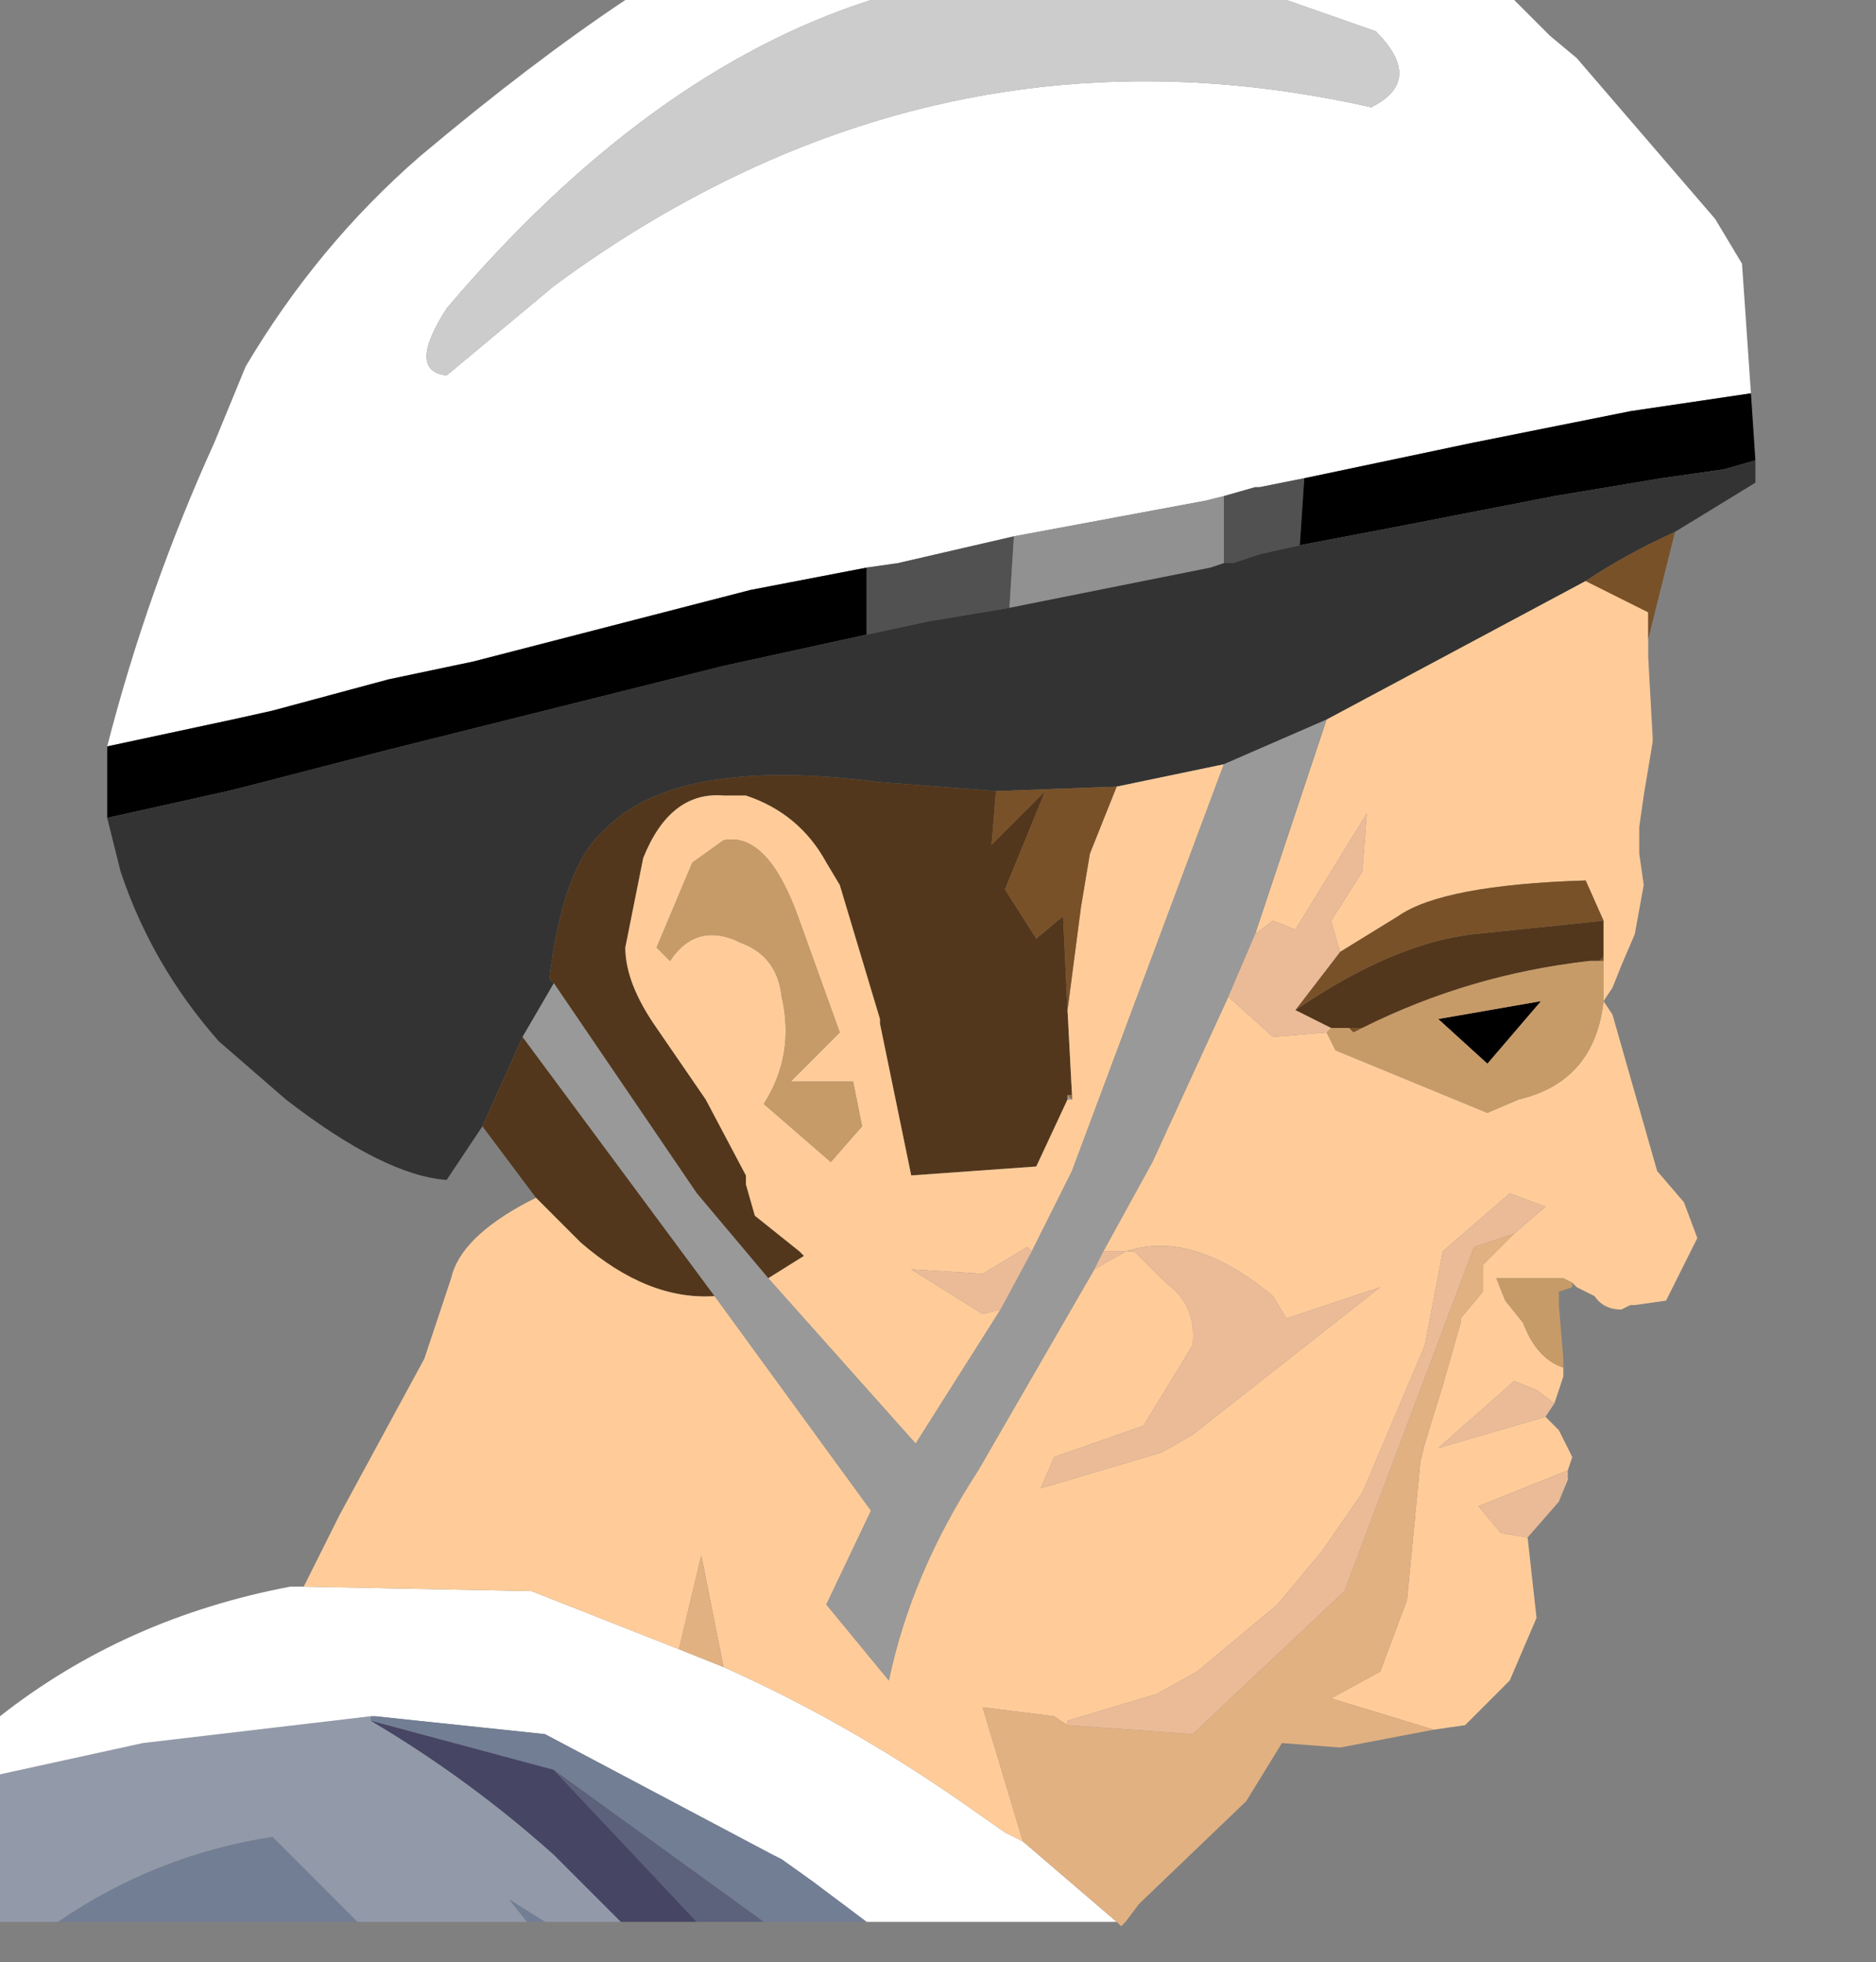 <?xml version="1.0" encoding="UTF-8" standalone="no"?>
<svg xmlns:ffdec="https://www.free-decompiler.com/flash" xmlns:xlink="http://www.w3.org/1999/xlink" ffdec:objectType="frame" height="21.95px" width="21.0px" xmlns="http://www.w3.org/2000/svg">
  <rect width="100%" height="100%" fill="#808080" stroke="none"/>
  <g transform="matrix(1.0, 0.0, 0.0, 1.0, -0.5, -0.5)">
    <use ffdec:characterId="2940" height="21.55" transform="matrix(1.0, 0.0, 0.0, 1.0, 0.5, 0.5)" width="19.65" xlink:href="#shape0"/>
  </g>
  <defs>
    <g id="shape0" transform="matrix(1.0, 0.0, 0.0, 1.0, -0.5, -0.5)">
      <path d="M7.45 22.0 L6.6 22.0 6.2 21.75 6.4 22.0 4.5 22.0 3.55 21.05 Q2.25 21.25 1.15 22.0 L0.5 22.0 0.5 20.35 2.1 20.0 4.65 19.7 4.65 19.75 Q5.75 20.4 6.7 21.25 L7.45 22.0" fill="#9299a9" fill-rule="evenodd" stroke="none"/>
      <path d="M14.9 0.5 L17.45 0.5 17.85 0.9 18.15 1.15 19.7 2.95 20.0 3.45 20.1 4.9 18.75 5.1 17.0 5.45 15.1 5.85 14.85 5.9 14.6 5.95 14.55 5.95 14.2 6.05 14.0 6.1 11.85 6.5 10.55 6.8 10.2 6.85 8.9 7.1 5.8 7.9 4.85 8.1 3.55 8.45 3.1 8.55 1.7 8.85 Q2.15 7.1 2.9 5.45 L3.25 4.6 Q4.05 3.25 5.2 2.25 6.45 1.2 7.5 0.5 L10.25 0.5 Q7.75 1.3 5.5 3.95 5.05 4.65 5.5 4.7 L6.7 3.7 Q7.85 2.85 9.1 2.3 12.3 0.9 15.85 1.7 16.45 1.4 15.9 0.85 L14.9 0.5 M13.0 22.0 L10.2 22.0 9.6 21.55 9.25 21.3 9.15 21.25 6.6 19.9 4.7 19.7 4.65 19.7 2.1 20.0 0.5 20.35 0.5 19.7 Q1.9 18.6 3.75 18.25 L3.9 18.25 6.45 18.3 8.1 18.95 8.6 19.15 Q9.95 19.75 11.25 20.65 L11.75 21.0 11.95 21.1 13.0 22.0" fill="#ffffff" fill-rule="evenodd" stroke="none"/>
      <path d="M14.9 0.5 L15.9 0.85 Q16.45 1.4 15.85 1.7 12.3 0.9 9.1 2.3 7.85 2.85 6.7 3.7 L5.5 4.7 Q5.05 4.65 5.5 3.95 7.75 1.3 10.25 0.5 L14.9 0.5" fill="#cccccc" fill-rule="evenodd" stroke="none"/>
      <path d="M10.2 6.85 L10.55 6.8 11.85 6.5 11.8 7.3 10.9 7.45 10.2 7.6 10.2 6.85 M14.2 6.05 L14.55 5.95 14.6 5.95 14.85 5.9 15.1 5.85 15.05 6.6 14.6 6.7 14.3 6.8 14.2 6.8 14.2 6.05" fill="#515151" fill-rule="evenodd" stroke="none"/>
      <path d="M11.85 6.5 L14.0 6.1 14.2 6.05 14.2 6.8 14.05 6.85 11.8 7.3 11.85 6.5" fill="#919191" fill-rule="evenodd" stroke="none"/>
      <path d="M1.7 8.85 L3.1 8.55 3.55 8.45 4.85 8.1 5.8 7.9 8.9 7.1 10.2 6.85 10.2 7.6 8.6 7.95 5.6 8.7 4.8 8.9 3.25 9.3 3.05 9.35 1.7 9.65 1.7 8.85 M15.1 5.85 L17.0 5.45 18.75 5.1 20.1 4.9 20.15 5.65 19.8 5.75 19.1 5.85 17.9 6.05 16.1 6.4 15.05 6.6 15.1 5.85 M17.75 11.7 L17.15 12.4 16.6 11.9 17.75 11.7" fill="#000000" fill-rule="evenodd" stroke="none"/>
      <path d="M20.15 5.65 L20.15 5.9 19.25 6.45 Q18.7 6.7 18.25 7.0 L15.35 8.55 14.2 9.05 13.0 9.3 11.65 9.35 10.35 9.25 Q8.05 8.95 7.25 9.8 6.8 10.2 6.65 11.45 L6.7 11.5 6.35 12.1 5.9 13.1 5.5 13.7 Q4.8 13.65 3.7 12.8 L2.95 12.15 Q2.2 11.3 1.85 10.25 L1.7 9.65 3.05 9.35 3.25 9.3 4.8 8.9 5.6 8.7 8.6 7.95 10.2 7.6 10.9 7.45 11.8 7.3 14.05 6.85 14.2 6.8 14.3 6.8 14.6 6.7 15.05 6.6 16.1 6.4 17.9 6.05 19.1 5.85 19.8 5.75 20.15 5.65" fill="#333333" fill-rule="evenodd" stroke="none"/>
      <path d="M6.5 13.9 L5.9 13.1 6.35 12.1 8.5 15.0 Q7.75 15.05 7.0 14.4 L6.5 13.9 M11.65 9.35 L11.6 9.95 12.2 9.35 11.75 10.45 12.1 11.0 12.4 10.75 12.45 11.8 12.5 12.75 12.45 12.75 12.45 12.8 12.1 13.55 10.7 13.65 10.35 11.95 10.35 11.9 9.9 10.4 9.75 10.15 Q9.45 9.6 8.85 9.4 L8.6 9.4 Q8.0 9.35 7.7 10.1 L7.5 11.1 Q7.5 11.5 7.85 12.0 L8.4 12.8 8.85 13.65 8.85 13.75 8.95 14.1 9.45 14.5 9.5 14.55 9.1 14.8 8.3 13.85 6.7 11.5 6.65 11.45 Q6.8 10.2 7.25 9.8 8.05 8.95 10.35 9.25 L11.65 9.35 M15.4 12.0 L15.0 11.8 Q16.1 11.05 17.0 10.95 L18.45 10.8 18.45 11.2 18.4 11.25 18.3 11.25 Q16.95 11.4 15.75 12.0 L15.6 12.0 15.4 12.0" fill="#53371c" fill-rule="evenodd" stroke="none"/>
      <path d="M18.95 7.65 L18.95 7.85 19.0 8.75 19.0 8.8 18.95 9.1 18.9 9.4 18.85 9.75 18.85 9.9 18.85 10.05 18.9 10.4 18.8 10.95 18.65 11.3 18.55 11.55 18.45 11.7 18.55 11.85 18.85 12.9 19.05 13.6 19.35 13.95 19.5 14.35 19.15 15.05 18.8 15.1 18.75 15.1 18.65 15.15 Q18.45 15.15 18.35 15.0 L18.15 14.9 18.1 14.85 18.0 14.8 17.8 14.8 17.35 14.8 17.25 14.8 17.35 15.05 17.55 15.3 Q17.7 15.7 18.0 15.8 L18.0 15.9 17.9 16.2 17.7 16.05 17.45 15.95 16.6 16.7 17.8 16.35 17.85 16.4 17.95 16.5 18.1 16.8 18.05 16.95 17.05 17.35 17.3 17.65 17.6 17.7 17.7 18.6 17.4 19.3 16.9 19.8 16.55 19.85 15.4 19.5 15.95 19.2 16.25 18.4 16.4 16.85 16.45 16.65 16.65 16.0 16.85 15.3 16.85 15.25 17.1 14.95 17.1 14.65 17.45 14.3 17.8 14.0 17.4 13.85 16.65 14.5 16.45 15.55 15.75 17.2 15.3 17.85 14.8 18.45 13.9 19.2 13.45 19.45 12.45 19.75 12.45 19.8 12.3 19.7 11.5 19.6 11.95 21.1 11.75 21.0 11.25 20.65 Q9.95 19.75 8.6 19.15 L8.35 17.9 8.1 18.95 6.45 18.3 3.9 18.25 4.3 17.45 5.25 15.7 5.55 14.8 Q5.65 14.35 6.4 13.95 L6.5 13.9 7.0 14.4 Q7.75 15.05 8.5 15.0 L10.25 17.4 9.75 18.45 10.45 19.3 Q10.7 18.1 11.45 16.95 L12.75 14.7 13.1 14.5 12.85 14.5 13.4 13.5 14.25 11.65 14.75 12.1 15.35 12.05 15.45 12.25 17.15 12.95 17.5 12.8 Q18.35 12.6 18.45 11.7 L18.45 11.25 18.45 11.2 18.45 10.8 18.25 10.35 Q16.65 10.4 16.15 10.75 L15.5 11.15 15.4 10.8 15.75 10.25 15.8 9.6 15.0 10.9 14.75 10.8 14.55 10.95 15.35 8.55 18.25 7.0 18.95 7.35 18.95 7.65 M18.05 17.0 L18.05 17.05 17.95 17.3 18.05 17.0 M12.45 11.8 L12.6 10.65 12.7 10.05 13.0 9.3 14.2 9.05 12.5 13.6 12.05 14.5 12.0 14.45 11.5 14.75 10.7 14.7 11.5 15.2 11.7 15.15 10.75 16.65 9.1 14.8 9.5 14.55 9.45 14.5 8.95 14.1 8.85 13.75 8.85 13.65 8.4 12.8 7.85 12.0 Q7.5 11.5 7.5 11.1 L7.7 10.1 Q8.0 9.35 8.6 9.4 L8.85 9.4 Q9.45 9.6 9.75 10.15 L9.9 10.4 10.35 11.9 10.35 11.95 10.7 13.65 12.1 13.55 12.45 12.8 12.5 12.8 12.5 12.75 12.45 11.8 M8.6 9.9 L8.25 10.15 7.85 11.1 8.0 11.25 Q8.3 10.8 8.8 11.05 9.2 11.2 9.25 11.65 9.4 12.3 9.05 12.85 L9.8 13.5 10.15 13.1 10.05 12.6 9.35 12.6 9.9 12.05 9.45 10.8 Q9.1 9.8 8.6 9.9 M13.1 14.5 L13.2 14.5 13.55 14.85 Q13.9 15.1 13.85 15.55 L13.3 16.45 12.3 16.8 12.15 17.15 13.5 16.75 13.85 16.55 15.95 14.9 14.9 15.25 14.75 15.0 Q13.85 14.25 13.1 14.5" fill="#ffcc99" fill-rule="evenodd" stroke="none"/>
      <path d="M19.25 6.45 L18.95 7.65 18.95 7.35 18.25 7.0 Q18.7 6.7 19.25 6.45 M12.45 11.8 L12.4 10.75 12.1 11.0 11.75 10.45 12.2 9.35 11.6 9.95 11.65 9.35 13.0 9.3 12.7 10.05 12.6 10.65 12.45 11.8 M15.0 11.8 L15.5 11.15 16.15 10.75 Q16.65 10.4 18.25 10.35 L18.45 10.8 17.0 10.95 Q16.1 11.05 15.0 11.8 M18.45 11.2 L18.45 11.25 18.4 11.25 18.45 11.2 M15.6 12.0 L15.75 12.0 15.65 12.05 15.6 12.0" fill="#795128" fill-rule="evenodd" stroke="none"/>
      <path d="M6.7 11.5 L8.3 13.85 9.1 14.8 10.75 16.65 11.7 15.15 12.05 14.5 12.5 13.6 14.2 9.05 15.35 8.55 14.55 10.95 14.25 11.65 13.4 13.5 12.85 14.5 12.75 14.7 11.45 16.95 Q10.7 18.1 10.45 19.3 L9.75 18.45 10.25 17.4 8.5 15.0 6.35 12.1 6.7 11.5 M12.45 12.8 L12.45 12.75 12.5 12.8 12.45 12.8" fill="#999999" fill-rule="evenodd" stroke="none"/>
      <path d="M18.1 14.85 L18.1 14.9 17.95 14.95 17.95 15.1 18.0 15.7 18.0 15.8 Q17.7 15.7 17.55 15.3 L17.35 15.05 17.25 14.8 17.35 14.8 17.8 14.8 18.0 14.8 18.1 14.85 M15.35 12.05 L15.4 12.0 15.6 12.0 15.65 12.05 15.75 12.0 Q16.95 11.4 18.3 11.25 L18.4 11.25 18.45 11.25 18.45 11.7 Q18.35 12.6 17.5 12.8 L17.15 12.95 15.45 12.25 15.35 12.05 M17.75 11.7 L16.6 11.9 17.15 12.4 17.75 11.7 M8.6 9.9 Q9.1 9.8 9.45 10.8 L9.9 12.05 9.35 12.6 10.05 12.6 10.15 13.1 9.8 13.5 9.05 12.85 Q9.4 12.3 9.25 11.65 9.2 11.2 8.8 11.05 8.3 10.8 8.0 11.25 L7.85 11.1 8.25 10.15 8.6 9.9" fill="#c79b68" fill-rule="evenodd" stroke="none"/>
      <path d="M10.2 22.0 L9.05 22.0 6.7 20.3 4.65 19.75 4.65 19.7 4.7 19.7 6.6 19.9 9.15 21.25 9.25 21.3 9.6 21.55 10.2 22.0 M6.6 22.0 L6.4 22.0 6.2 21.75 6.6 22.0 M4.5 22.0 L1.15 22.0 Q2.25 21.25 3.55 21.05 L4.5 22.0" fill="#727e94" fill-rule="evenodd" stroke="none"/>
      <path d="M16.55 19.85 L15.5 20.05 14.85 20.0 14.45 20.65 13.25 21.8 13.1 22.0 13.05 22.05 13.0 22.0 11.95 21.1 11.5 19.6 12.3 19.7 12.45 19.8 13.85 19.9 15.55 18.3 17.0 14.45 17.45 14.3 17.1 14.65 17.1 14.95 16.85 15.25 16.85 15.3 16.65 16.0 16.45 16.65 16.4 16.85 16.25 18.4 15.95 19.2 15.4 19.5 16.55 19.85 M8.6 19.15 L8.1 18.95 8.35 17.9 8.6 19.15" fill="#e2b181" fill-rule="evenodd" stroke="none"/>
      <path d="M8.3 22.0 L7.45 22.0 6.7 21.25 Q5.75 20.4 4.65 19.75 L6.7 20.3 8.3 22.0" fill="#464564" fill-rule="evenodd" stroke="none"/>
      <path d="M17.9 16.2 L17.8 16.35 16.6 16.7 17.45 15.95 17.7 16.05 17.9 16.2 M18.05 16.95 L18.05 17.0 17.95 17.3 17.6 17.7 17.3 17.65 17.05 17.35 18.05 16.95 M14.55 10.95 L14.75 10.8 15.0 10.9 15.8 9.6 15.75 10.25 15.4 10.8 15.5 11.15 15.0 11.8 15.4 12.0 15.35 12.05 14.75 12.1 14.25 11.65 14.55 10.95 M12.45 19.8 L12.45 19.75 13.45 19.45 13.9 19.2 14.8 18.45 15.3 17.85 15.75 17.2 16.45 15.55 16.65 14.5 17.4 13.85 17.8 14.0 17.45 14.3 17.0 14.45 15.55 18.3 13.85 19.9 12.45 19.8 M12.85 14.5 L13.1 14.5 12.75 14.7 12.85 14.5 M13.1 14.5 Q13.85 14.25 14.75 15.0 L14.9 15.25 15.95 14.9 13.85 16.55 13.5 16.75 12.15 17.15 12.3 16.8 13.3 16.45 13.85 15.55 Q13.9 15.1 13.55 14.85 L13.2 14.5 13.1 14.5 M12.05 14.5 L11.7 15.15 11.5 15.2 10.7 14.7 11.5 14.75 12.0 14.45 12.05 14.5" fill="#ebbb98" fill-rule="evenodd" stroke="none"/>
      <path d="M12.45 12.75 L12.5 12.75 12.5 12.8 12.45 12.75" fill="#996633" fill-rule="evenodd" stroke="none"/>
      <path d="M9.05 22.0 L8.3 22.0 6.7 20.3 9.05 22.0" fill="#5c617c" fill-rule="evenodd" stroke="none"/>
    </g>
  </defs>
</svg>
